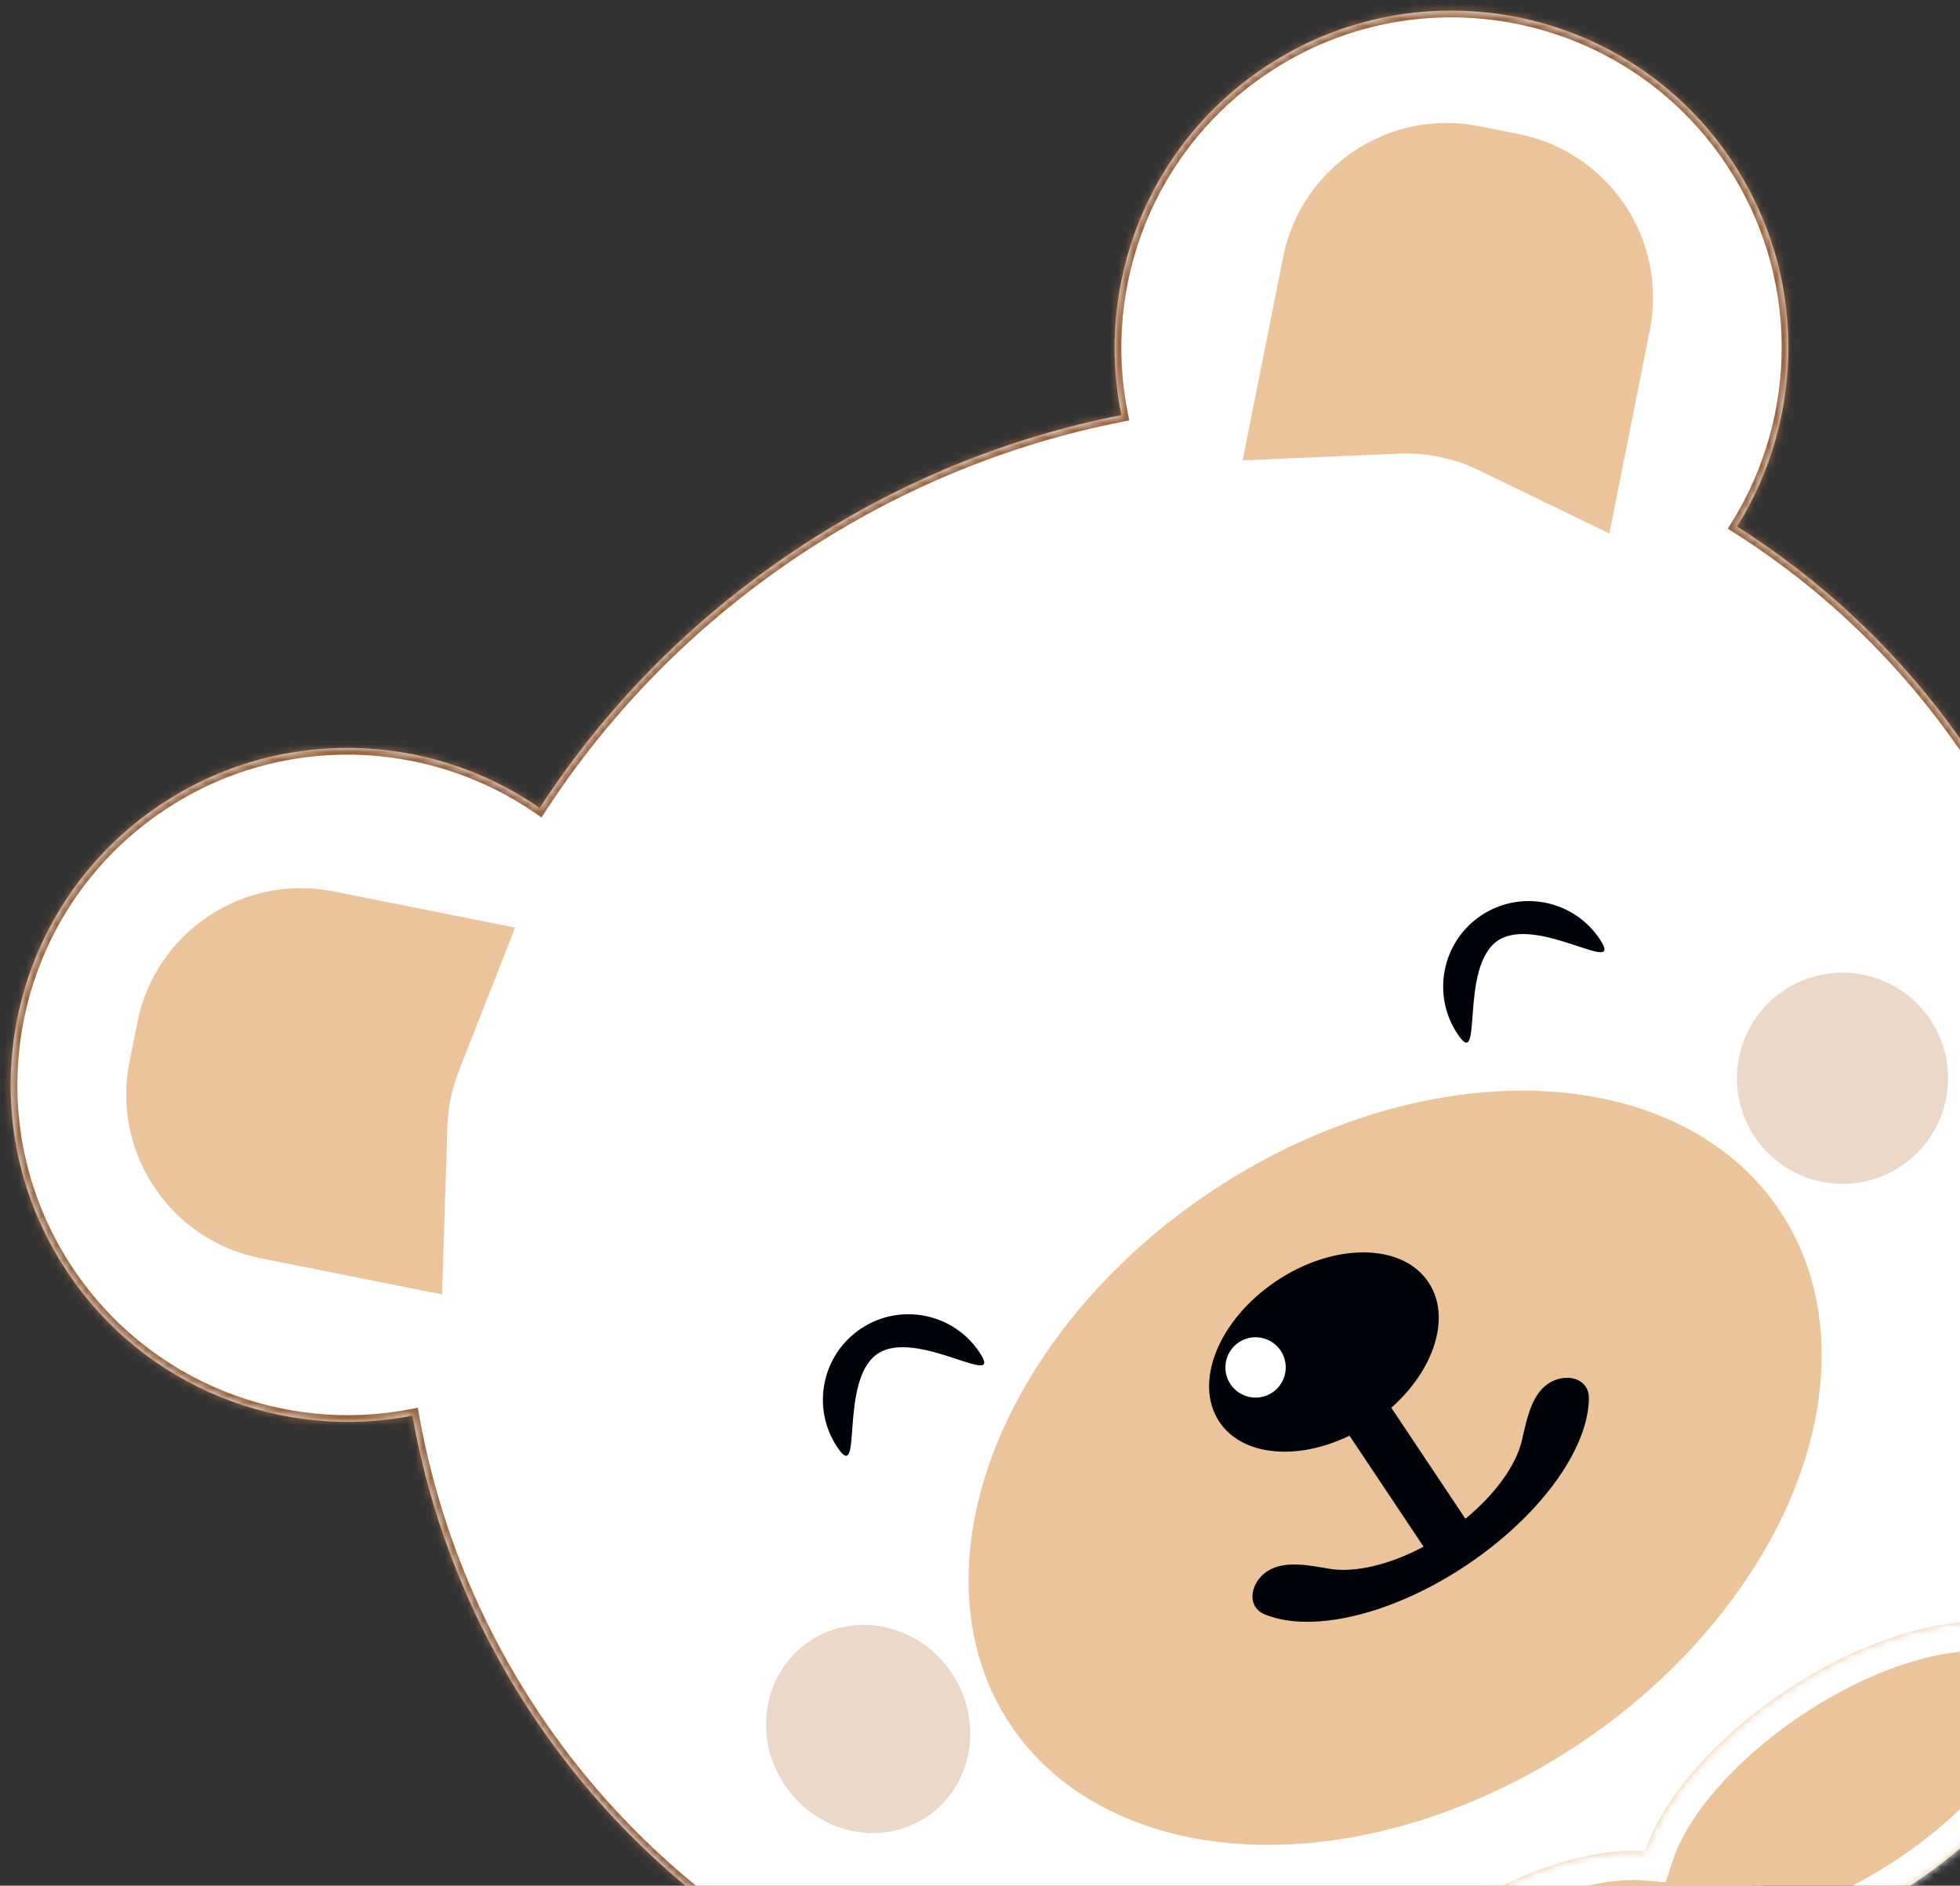 <svg width="262" height="252" viewBox="0 0 262 252" fill="none" xmlns="http://www.w3.org/2000/svg">
<rect x="0" y="0" width="262" height="252" fill="#333333" stroke="none"/>
<g clip-path="url(#clip0_550_70)">
<mask id="path-1-inside-1_550_70" fill="white">
<path fill-rule="evenodd" clip-rule="evenodd" d="M72.14 107.981C57.389 97.749 37.287 96.961 21.451 107.534C0.768 121.344 -4.805 149.307 9.005 169.991C19.405 185.566 37.83 192.573 55.129 189.186C57.625 203.226 62.958 216.903 71.31 229.411C105.113 280.04 175.562 292.343 228.66 256.891C281.759 221.438 297.401 151.655 263.597 101.026C255.141 88.362 244.392 78.095 232.195 70.374C241.308 55.813 241.635 36.664 231.478 21.451C217.668 0.768 189.705 -4.805 169.022 9.005C153.341 19.475 146.345 38.079 149.896 55.479C134.809 58.429 119.95 64.398 106.246 73.547C92.171 82.945 80.728 94.755 72.14 107.981Z"/>
</mask>
<path fill-rule="evenodd" clip-rule="evenodd" d="M72.14 107.981C57.389 97.749 37.287 96.961 21.451 107.534C0.768 121.344 -4.805 149.307 9.005 169.991C19.405 185.566 37.83 192.573 55.129 189.186C57.625 203.226 62.958 216.903 71.31 229.411C105.113 280.04 175.562 292.343 228.66 256.891C281.759 221.438 297.401 151.655 263.597 101.026C255.141 88.362 244.392 78.095 232.195 70.374C241.308 55.813 241.635 36.664 231.478 21.451C217.668 0.768 189.705 -4.805 169.022 9.005C153.341 19.475 146.345 38.079 149.896 55.479C134.809 58.429 119.95 64.398 106.246 73.547C92.171 82.945 80.728 94.755 72.14 107.981Z" fill="white"/>
<path d="M72.14 107.981L71.627 108.721L72.389 109.249L72.894 108.471L72.14 107.981ZM55.129 189.186L56.015 189.029L55.855 188.127L54.956 188.303L55.129 189.186ZM232.195 70.374L231.432 69.897L230.957 70.656L231.714 71.135L232.195 70.374ZM149.896 55.479L150.069 56.362L150.959 56.188L150.778 55.299L149.896 55.479ZM72.653 107.241C57.608 96.806 37.105 96.001 20.951 106.786L21.951 108.283C37.469 97.922 57.169 98.692 71.627 108.721L72.653 107.241ZM20.951 106.786C-0.146 120.872 -5.829 149.393 8.257 170.49L9.754 169.491C-3.78 149.22 1.681 121.817 21.951 108.283L20.951 106.786ZM8.257 170.49C18.865 186.379 37.659 193.523 55.302 190.069L54.956 188.303C38.001 191.622 19.945 184.754 9.754 169.491L8.257 170.49ZM72.058 228.912C63.778 216.51 58.49 202.949 56.015 189.029L54.243 189.344C56.76 203.503 62.139 217.297 70.561 229.911L72.058 228.912ZM228.16 256.142C175.441 291.342 105.564 279.094 72.058 228.912L70.561 229.911C104.663 280.987 175.682 293.345 229.16 257.639L228.16 256.142ZM262.848 101.526C296.354 151.708 280.88 220.943 228.16 256.142L229.16 257.639C282.638 221.933 298.447 151.602 264.345 100.527L262.848 101.526ZM231.714 71.135C243.807 78.79 254.464 88.969 262.848 101.526L264.345 100.527C255.818 87.754 244.977 77.4 232.676 69.614L231.714 71.135ZM232.958 70.852C242.252 56.002 242.587 36.469 232.227 20.952L230.73 21.951C240.683 36.858 240.364 55.625 231.432 69.897L232.958 70.852ZM232.227 20.952C218.141 -0.145 189.619 -5.829 168.522 8.257L169.521 9.754C189.792 -3.78 217.196 1.681 230.73 21.951L232.227 20.952ZM168.522 8.257C152.527 18.936 145.393 37.913 149.014 55.658L150.778 55.299C147.298 38.245 154.155 20.014 169.521 9.754L168.522 8.257ZM106.746 74.296C120.35 65.213 135.098 59.289 150.069 56.362L149.723 54.595C134.521 57.568 119.551 63.582 105.747 72.799L106.746 74.296ZM72.894 108.471C81.417 95.346 92.774 83.625 106.746 74.296L105.747 72.799C91.569 82.265 80.039 94.163 71.385 107.491L72.894 108.471Z" fill="#996642" mask="url(#path-1-inside-1_550_70)"/>
<path d="M34.812 168.147C22.738 165.741 14.901 154.003 17.307 141.929L18.362 136.632C20.768 124.558 32.507 116.72 44.581 119.127L68.86 123.965L61.336 143.117C60.403 145.493 59.884 148.01 59.803 150.561L59.091 172.986L34.812 168.147Z" fill="#EBC49B"/>
<path d="M171.518 34.373C173.925 22.299 185.663 14.462 197.737 16.868L203.028 17.922C215.102 20.328 222.939 32.066 220.533 44.141L215.122 71.293L197.662 62.835C194.34 61.225 190.67 60.466 186.982 60.625L166.108 61.526L171.518 34.373Z" fill="#EBC49B"/>
<ellipse cx="186.489" cy="196.15" rx="61.835" ry="44.36" transform="rotate(-33.73 186.489 196.15)" fill="#EBC49B"/>
<path d="M130.928 180.716C134.432 185.964 122.568 177.408 117.32 180.912C112.072 184.416 115.427 198.653 111.923 193.405C108.419 188.157 109.833 181.062 115.081 177.558C120.329 174.054 127.424 175.468 130.928 180.716Z" fill="#00030A"/>
<path d="M213.841 125.499C217.345 130.747 205.481 122.19 200.233 125.694C194.985 129.198 198.34 143.436 194.836 138.188C191.332 132.94 192.746 125.845 197.994 122.341C203.242 118.837 210.337 120.25 213.841 125.499Z" fill="#00030A"/>
<ellipse cx="116.052" cy="231.056" rx="13.442" ry="14.114" transform="rotate(-33.73 116.052 231.056)" fill="#BE7B4C" fill-opacity="0.3"/>
<circle cx="246.292" cy="144.098" r="14.114" transform="rotate(-33.73 246.292 144.098)" fill="#BE7B4C" fill-opacity="0.3"/>
<ellipse cx="176.972" cy="180.685" rx="16.803" ry="11.426" transform="rotate(-33.73 176.972 180.685)" fill="#00030A"/>
<path d="M169.377 210C167.099 211.521 166.562 214.732 169.101 215.762C171.332 216.667 174.195 216.956 177.506 216.572C183.274 215.904 189.929 213.249 196.007 209.191C202.085 205.132 207.089 200.004 209.917 194.933C211.54 192.022 212.371 189.267 212.39 186.859C212.413 184.119 209.241 183.384 206.962 184.905C204.684 186.426 204.067 189.772 203.451 192.441C203.203 193.513 202.748 194.656 202.088 195.84C200.278 199.085 197.076 202.367 193.186 204.965C189.296 207.562 185.036 209.261 181.345 209.689C179.999 209.845 178.768 209.827 177.683 209.645C174.982 209.191 171.655 208.478 169.377 210Z" fill="#00030A"/>
<circle cx="167.837" cy="182.742" r="4.033" transform="rotate(-33.73 167.837 182.742)" fill="white"/>
<rect x="179.772" y="190.936" width="6.721" height="20.163" transform="rotate(-33.73 179.772 190.936)" fill="#00030A"/>
<mask id="path-14-inside-2_550_70" fill="white">
<path fill-rule="evenodd" clip-rule="evenodd" d="M228.837 260.786C226.595 267.63 219.742 275.776 210.037 282.255C195.218 292.149 179.363 294.414 174.622 287.313C169.881 280.213 178.051 266.436 192.869 256.543C202.574 250.063 212.724 246.855 219.905 247.408C222.147 240.564 229.001 232.419 238.706 225.939C253.524 216.045 269.38 213.781 274.12 220.881C278.861 227.981 270.692 241.758 255.873 251.652C246.168 258.131 236.018 261.339 228.837 260.786Z"/>
</mask>
<path fill-rule="evenodd" clip-rule="evenodd" d="M228.837 260.786C226.595 267.63 219.742 275.776 210.037 282.255C195.218 292.149 179.363 294.414 174.622 287.313C169.881 280.213 178.051 266.436 192.869 256.543C202.574 250.063 212.724 246.855 219.905 247.408C222.147 240.564 229.001 232.419 238.706 225.939C253.524 216.045 269.38 213.781 274.12 220.881C278.861 227.981 270.692 241.758 255.873 251.652C246.168 258.131 236.018 261.339 228.837 260.786Z" fill="#EBC49B"/>
<path d="M228.837 260.786L229.136 256.896L226.083 256.661L225.13 259.571L228.837 260.786ZM219.905 247.408L219.606 251.298L222.659 251.533L223.613 248.623L219.905 247.408ZM225.13 259.571C223.26 265.28 217.172 272.801 207.87 279.011L212.203 285.5C222.312 278.75 229.93 269.98 232.544 262L225.13 259.571ZM207.87 279.011C200.837 283.707 193.712 286.479 187.999 287.295C181.974 288.156 178.926 286.733 177.866 285.147L171.378 289.479C175.059 294.993 182.309 295.989 189.102 295.019C196.206 294.004 204.418 290.698 212.203 285.5L207.87 279.011ZM177.866 285.147C176.807 283.561 176.662 280.2 179.766 274.965C182.71 270.001 188.002 264.483 195.035 259.787L190.703 253.298C182.918 258.496 176.716 264.813 173.055 270.986C169.555 276.888 167.696 283.965 171.378 289.479L177.866 285.147ZM195.035 259.787C204.336 253.577 213.617 250.837 219.606 251.298L220.205 243.519C211.832 242.874 200.812 246.549 190.703 253.298L195.035 259.787ZM223.613 248.623C225.483 242.914 231.571 235.393 240.872 229.183L236.54 222.694C226.431 229.444 218.812 238.214 216.198 246.194L223.613 248.623ZM240.872 229.183C247.905 224.487 255.03 221.715 260.744 220.899C266.768 220.038 269.817 221.461 270.876 223.047L277.365 218.715C273.683 213.201 266.434 212.205 259.641 213.175C252.537 214.19 244.324 217.497 236.54 222.694L240.872 229.183ZM270.876 223.047C271.935 224.634 272.08 227.994 268.976 233.229C266.032 238.193 260.741 243.711 253.707 248.407L258.04 254.896C265.825 249.698 272.027 243.381 275.687 237.209C279.187 231.306 281.046 224.229 277.365 218.715L270.876 223.047ZM253.707 248.407C244.406 254.617 235.126 257.357 229.136 256.896L228.537 264.675C236.91 265.32 247.931 261.646 258.04 254.896L253.707 248.407Z" fill="white" mask="url(#path-14-inside-2_550_70)"/>
</g>
<defs>
<clipPath id="clip0_550_70">
<rect width="262" height="252" fill="white"/>
</clipPath>
</defs>
</svg>
